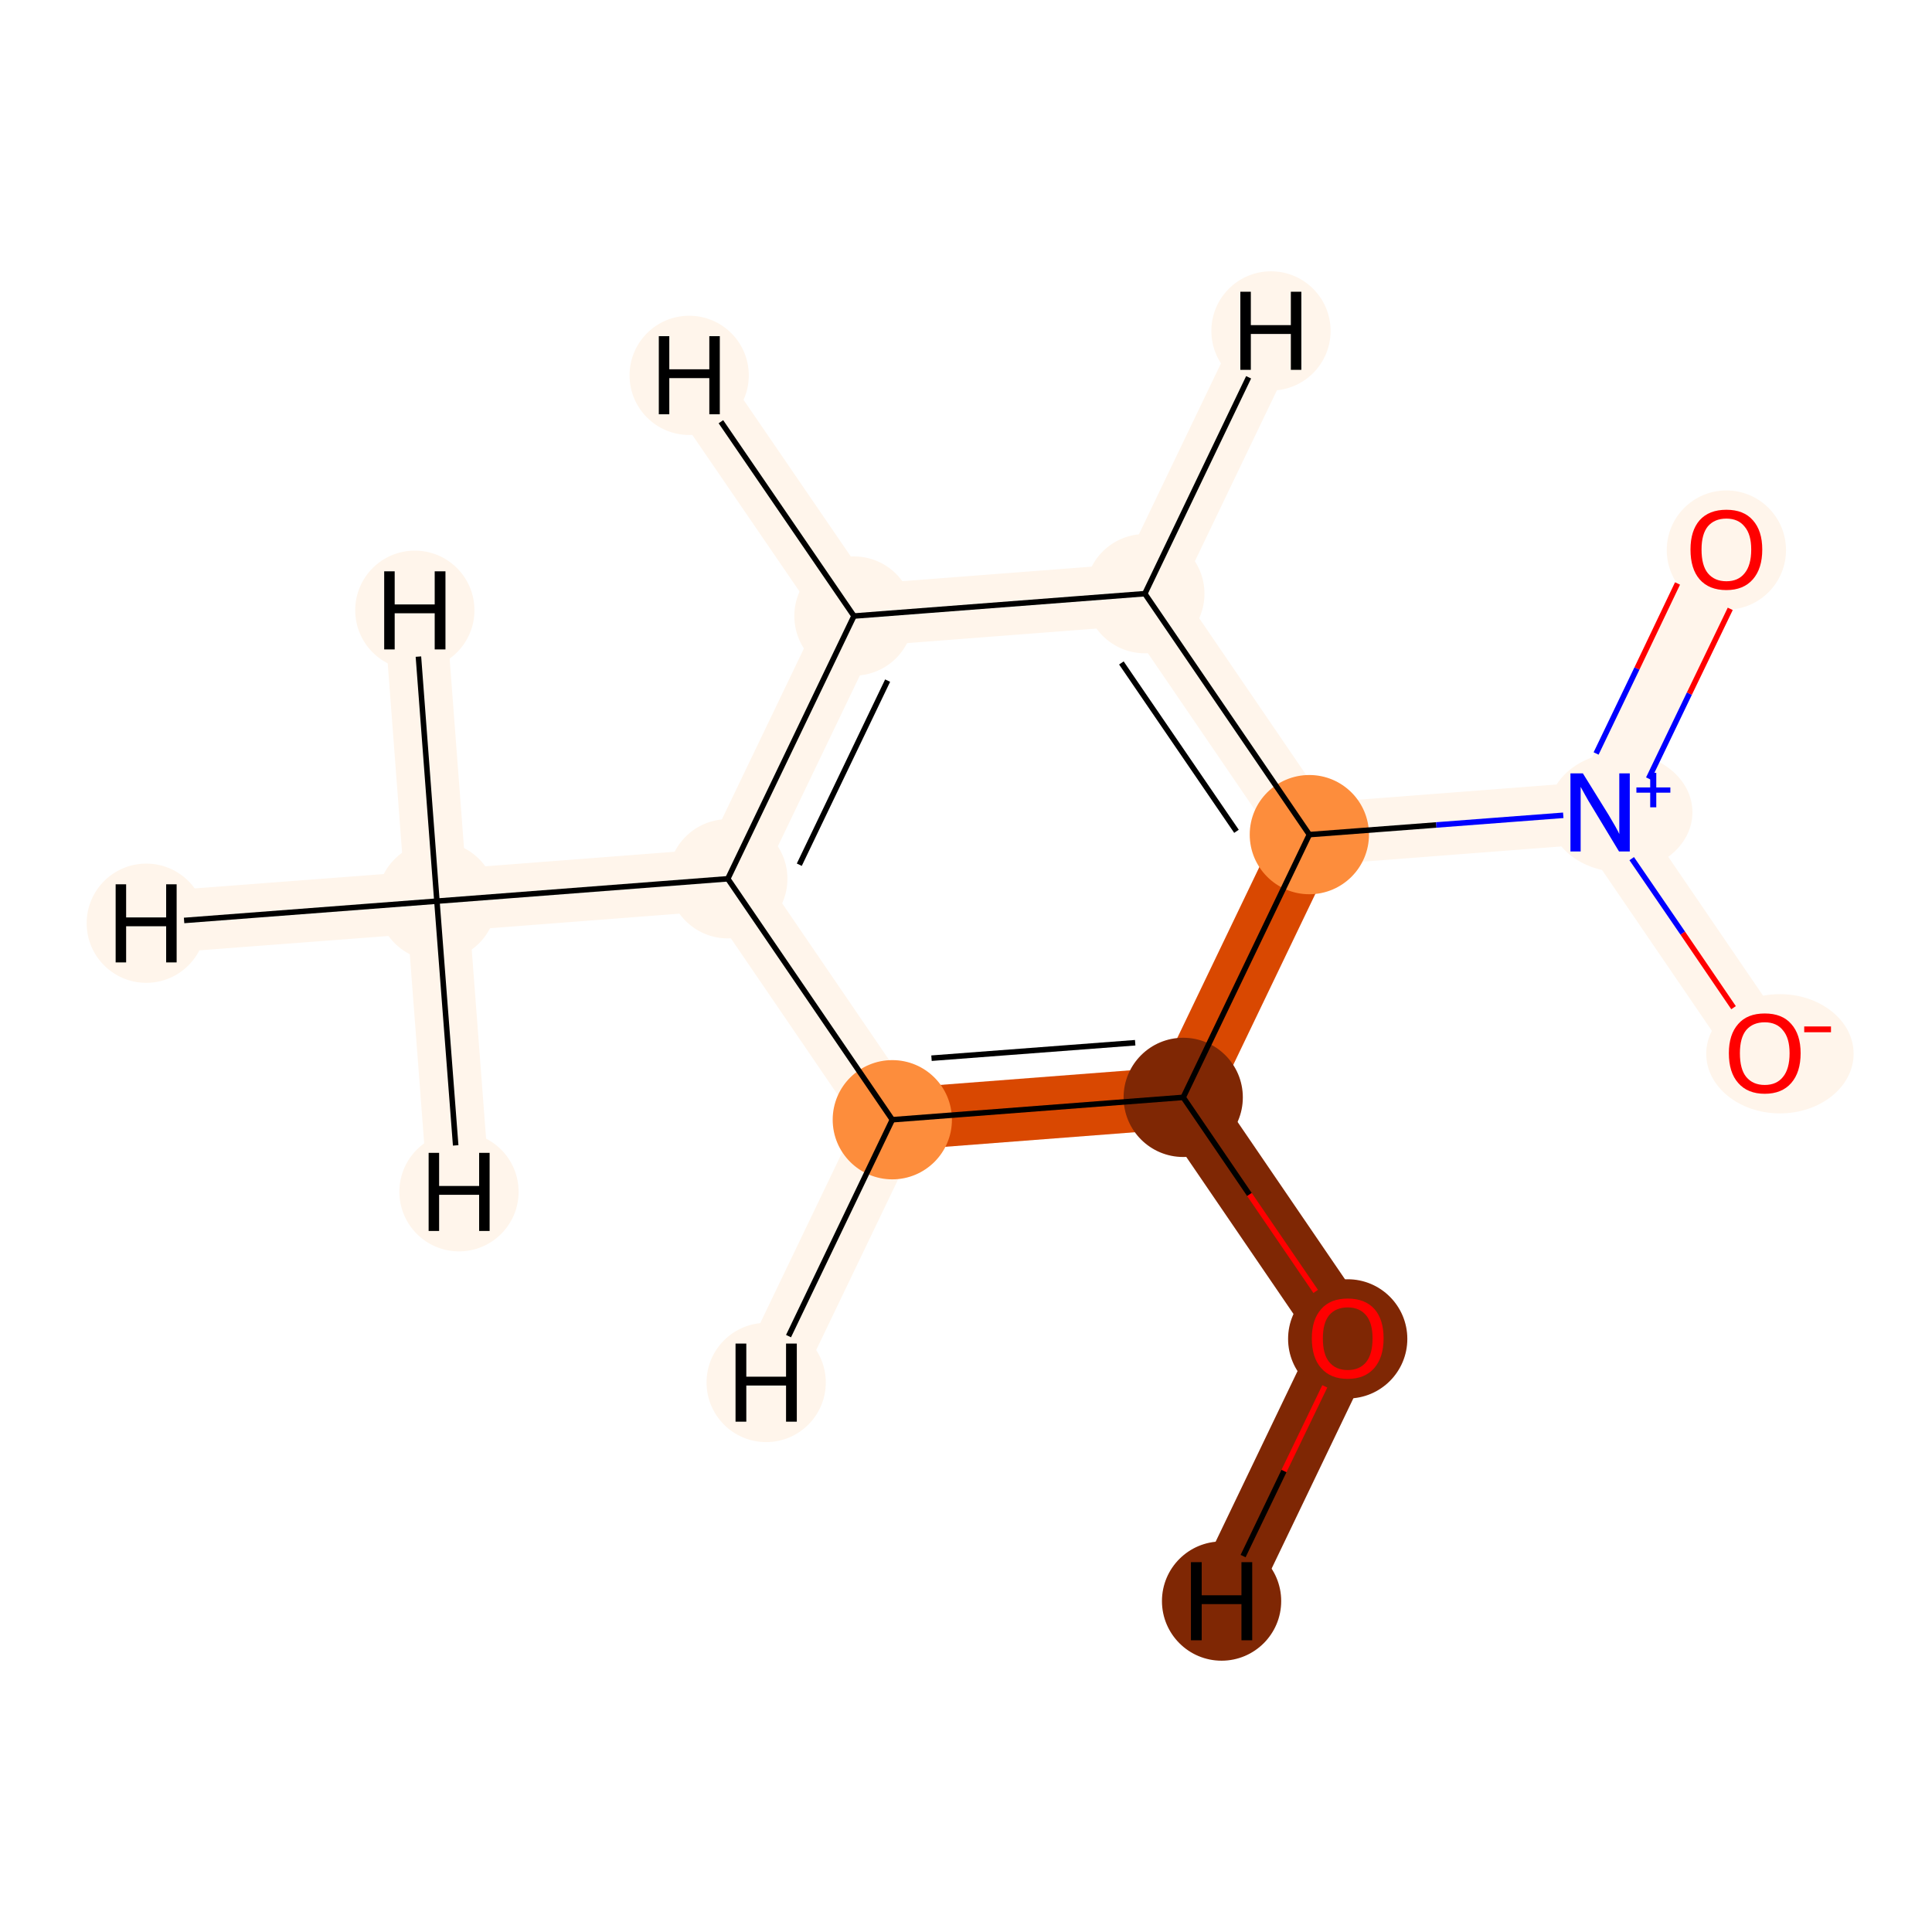 <?xml version='1.0' encoding='iso-8859-1'?>
<svg version='1.1' baseProfile='full'
              xmlns='http://www.w3.org/2000/svg'
                      xmlns:rdkit='http://www.rdkit.org/xml'
                      xmlns:xlink='http://www.w3.org/1999/xlink'
                  xml:space='preserve'
width='700px' height='700px' viewBox='0 0 700 700'>
<!-- END OF HEADER -->
<rect style='opacity:1.0;fill:#FFFFFF;stroke:none' width='700.0' height='700.0' x='0.0' y='0.0'> </rect>
<path d='M 158.3,326.5 L 263.7,318.4' style='fill:none;fill-rule:evenodd;stroke:#FFF5EB;stroke-width:22.5px;stroke-linecap:butt;stroke-linejoin:miter;stroke-opacity:1' />
<path d='M 158.3,326.5 L 53.0,334.5' style='fill:none;fill-rule:evenodd;stroke:#FFF5EB;stroke-width:22.5px;stroke-linecap:butt;stroke-linejoin:miter;stroke-opacity:1' />
<path d='M 158.3,326.5 L 150.3,221.1' style='fill:none;fill-rule:evenodd;stroke:#FFF5EB;stroke-width:22.5px;stroke-linecap:butt;stroke-linejoin:miter;stroke-opacity:1' />
<path d='M 158.3,326.5 L 166.3,431.8' style='fill:none;fill-rule:evenodd;stroke:#FFF5EB;stroke-width:22.5px;stroke-linecap:butt;stroke-linejoin:miter;stroke-opacity:1' />
<path d='M 263.7,318.4 L 309.4,223.2' style='fill:none;fill-rule:evenodd;stroke:#FFF5EB;stroke-width:22.5px;stroke-linecap:butt;stroke-linejoin:miter;stroke-opacity:1' />
<path d='M 263.7,318.4 L 323.3,405.7' style='fill:none;fill-rule:evenodd;stroke:#FFF5EB;stroke-width:22.5px;stroke-linecap:butt;stroke-linejoin:miter;stroke-opacity:1' />
<path d='M 309.4,223.2 L 414.8,215.1' style='fill:none;fill-rule:evenodd;stroke:#FFF5EB;stroke-width:22.5px;stroke-linecap:butt;stroke-linejoin:miter;stroke-opacity:1' />
<path d='M 309.4,223.2 L 249.7,136.0' style='fill:none;fill-rule:evenodd;stroke:#FFF5EB;stroke-width:22.5px;stroke-linecap:butt;stroke-linejoin:miter;stroke-opacity:1' />
<path d='M 414.8,215.1 L 474.4,302.4' style='fill:none;fill-rule:evenodd;stroke:#FFF5EB;stroke-width:22.5px;stroke-linecap:butt;stroke-linejoin:miter;stroke-opacity:1' />
<path d='M 414.8,215.1 L 460.5,119.9' style='fill:none;fill-rule:evenodd;stroke:#FFF5EB;stroke-width:22.5px;stroke-linecap:butt;stroke-linejoin:miter;stroke-opacity:1' />
<path d='M 474.4,302.4 L 428.7,397.6' style='fill:none;fill-rule:evenodd;stroke:#D94801;stroke-width:22.5px;stroke-linecap:butt;stroke-linejoin:miter;stroke-opacity:1' />
<path d='M 474.4,302.4 L 579.8,294.3' style='fill:none;fill-rule:evenodd;stroke:#FFF5EB;stroke-width:22.5px;stroke-linecap:butt;stroke-linejoin:miter;stroke-opacity:1' />
<path d='M 428.7,397.6 L 323.3,405.7' style='fill:none;fill-rule:evenodd;stroke:#D94801;stroke-width:22.5px;stroke-linecap:butt;stroke-linejoin:miter;stroke-opacity:1' />
<path d='M 428.7,397.6 L 488.3,484.9' style='fill:none;fill-rule:evenodd;stroke:#7F2704;stroke-width:22.5px;stroke-linecap:butt;stroke-linejoin:miter;stroke-opacity:1' />
<path d='M 323.3,405.7 L 277.6,500.9' style='fill:none;fill-rule:evenodd;stroke:#FFF5EB;stroke-width:22.5px;stroke-linecap:butt;stroke-linejoin:miter;stroke-opacity:1' />
<path d='M 488.3,484.9 L 442.6,580.1' style='fill:none;fill-rule:evenodd;stroke:#7F2704;stroke-width:22.5px;stroke-linecap:butt;stroke-linejoin:miter;stroke-opacity:1' />
<path d='M 579.8,294.3 L 639.4,381.6' style='fill:none;fill-rule:evenodd;stroke:#FFF5EB;stroke-width:22.5px;stroke-linecap:butt;stroke-linejoin:miter;stroke-opacity:1' />
<path d='M 579.8,294.3 L 625.5,199.1' style='fill:none;fill-rule:evenodd;stroke:#FFF5EB;stroke-width:22.5px;stroke-linecap:butt;stroke-linejoin:miter;stroke-opacity:1' />
<ellipse cx='158.3' cy='326.5' rx='21.1' ry='21.1'  style='fill:#FFF5EB;fill-rule:evenodd;stroke:#FFF5EB;stroke-width:1.0px;stroke-linecap:butt;stroke-linejoin:miter;stroke-opacity:1' />
<ellipse cx='263.7' cy='318.4' rx='21.1' ry='21.1'  style='fill:#FFF5EB;fill-rule:evenodd;stroke:#FFF5EB;stroke-width:1.0px;stroke-linecap:butt;stroke-linejoin:miter;stroke-opacity:1' />
<ellipse cx='309.4' cy='223.2' rx='21.1' ry='21.1'  style='fill:#FFF5EB;fill-rule:evenodd;stroke:#FFF5EB;stroke-width:1.0px;stroke-linecap:butt;stroke-linejoin:miter;stroke-opacity:1' />
<ellipse cx='414.8' cy='215.1' rx='21.1' ry='21.1'  style='fill:#FFF5EB;fill-rule:evenodd;stroke:#FFF5EB;stroke-width:1.0px;stroke-linecap:butt;stroke-linejoin:miter;stroke-opacity:1' />
<ellipse cx='474.4' cy='302.4' rx='21.1' ry='21.1'  style='fill:#FD8D3C;fill-rule:evenodd;stroke:#FD8D3C;stroke-width:1.0px;stroke-linecap:butt;stroke-linejoin:miter;stroke-opacity:1' />
<ellipse cx='428.7' cy='397.6' rx='21.1' ry='21.1'  style='fill:#7F2704;fill-rule:evenodd;stroke:#7F2704;stroke-width:1.0px;stroke-linecap:butt;stroke-linejoin:miter;stroke-opacity:1' />
<ellipse cx='323.3' cy='405.7' rx='21.1' ry='21.1'  style='fill:#FD8D3C;fill-rule:evenodd;stroke:#FD8D3C;stroke-width:1.0px;stroke-linecap:butt;stroke-linejoin:miter;stroke-opacity:1' />
<ellipse cx='488.3' cy='485.1' rx='21.1' ry='21.1'  style='fill:#7F2704;fill-rule:evenodd;stroke:#7F2704;stroke-width:1.0px;stroke-linecap:butt;stroke-linejoin:miter;stroke-opacity:1' />
<ellipse cx='587.1' cy='294.3' rx='25.6' ry='21.1'  style='fill:#FFF5EB;fill-rule:evenodd;stroke:#FFF5EB;stroke-width:1.0px;stroke-linecap:butt;stroke-linejoin:miter;stroke-opacity:1' />
<ellipse cx='644.9' cy='381.8' rx='26.2' ry='21.1'  style='fill:#FFF5EB;fill-rule:evenodd;stroke:#FFF5EB;stroke-width:1.0px;stroke-linecap:butt;stroke-linejoin:miter;stroke-opacity:1' />
<ellipse cx='625.5' cy='199.3' rx='21.1' ry='21.1'  style='fill:#FFF5EB;fill-rule:evenodd;stroke:#FFF5EB;stroke-width:1.0px;stroke-linecap:butt;stroke-linejoin:miter;stroke-opacity:1' />
<ellipse cx='53.0' cy='334.5' rx='21.1' ry='21.1'  style='fill:#FFF5EB;fill-rule:evenodd;stroke:#FFF5EB;stroke-width:1.0px;stroke-linecap:butt;stroke-linejoin:miter;stroke-opacity:1' />
<ellipse cx='150.3' cy='221.1' rx='21.1' ry='21.1'  style='fill:#FFF5EB;fill-rule:evenodd;stroke:#FFF5EB;stroke-width:1.0px;stroke-linecap:butt;stroke-linejoin:miter;stroke-opacity:1' />
<ellipse cx='166.3' cy='431.8' rx='21.1' ry='21.1'  style='fill:#FFF5EB;fill-rule:evenodd;stroke:#FFF5EB;stroke-width:1.0px;stroke-linecap:butt;stroke-linejoin:miter;stroke-opacity:1' />
<ellipse cx='249.7' cy='136.0' rx='21.1' ry='21.1'  style='fill:#FFF5EB;fill-rule:evenodd;stroke:#FFF5EB;stroke-width:1.0px;stroke-linecap:butt;stroke-linejoin:miter;stroke-opacity:1' />
<ellipse cx='460.5' cy='119.9' rx='21.1' ry='21.1'  style='fill:#FFF5EB;fill-rule:evenodd;stroke:#FFF5EB;stroke-width:1.0px;stroke-linecap:butt;stroke-linejoin:miter;stroke-opacity:1' />
<ellipse cx='277.6' cy='500.9' rx='21.1' ry='21.1'  style='fill:#FFF5EB;fill-rule:evenodd;stroke:#FFF5EB;stroke-width:1.0px;stroke-linecap:butt;stroke-linejoin:miter;stroke-opacity:1' />
<ellipse cx='442.6' cy='580.1' rx='21.1' ry='21.1'  style='fill:#7F2704;fill-rule:evenodd;stroke:#7F2704;stroke-width:1.0px;stroke-linecap:butt;stroke-linejoin:miter;stroke-opacity:1' />
<path class='bond-0 atom-0 atom-1' d='M 158.3,326.5 L 263.7,318.4' style='fill:none;fill-rule:evenodd;stroke:#000000;stroke-width:2.0px;stroke-linecap:butt;stroke-linejoin:miter;stroke-opacity:1' />
<path class='bond-11 atom-0 atom-11' d='M 158.3,326.5 L 66.7,333.5' style='fill:none;fill-rule:evenodd;stroke:#000000;stroke-width:2.0px;stroke-linecap:butt;stroke-linejoin:miter;stroke-opacity:1' />
<path class='bond-12 atom-0 atom-12' d='M 158.3,326.5 L 151.6,237.9' style='fill:none;fill-rule:evenodd;stroke:#000000;stroke-width:2.0px;stroke-linecap:butt;stroke-linejoin:miter;stroke-opacity:1' />
<path class='bond-13 atom-0 atom-13' d='M 158.3,326.5 L 165.1,415.0' style='fill:none;fill-rule:evenodd;stroke:#000000;stroke-width:2.0px;stroke-linecap:butt;stroke-linejoin:miter;stroke-opacity:1' />
<path class='bond-1 atom-1 atom-2' d='M 263.7,318.4 L 309.4,223.2' style='fill:none;fill-rule:evenodd;stroke:#000000;stroke-width:2.0px;stroke-linecap:butt;stroke-linejoin:miter;stroke-opacity:1' />
<path class='bond-1 atom-1 atom-2' d='M 289.6,313.3 L 321.6,246.6' style='fill:none;fill-rule:evenodd;stroke:#000000;stroke-width:2.0px;stroke-linecap:butt;stroke-linejoin:miter;stroke-opacity:1' />
<path class='bond-10 atom-6 atom-1' d='M 323.3,405.7 L 263.7,318.4' style='fill:none;fill-rule:evenodd;stroke:#000000;stroke-width:2.0px;stroke-linecap:butt;stroke-linejoin:miter;stroke-opacity:1' />
<path class='bond-2 atom-2 atom-3' d='M 309.4,223.2 L 414.8,215.1' style='fill:none;fill-rule:evenodd;stroke:#000000;stroke-width:2.0px;stroke-linecap:butt;stroke-linejoin:miter;stroke-opacity:1' />
<path class='bond-14 atom-2 atom-14' d='M 309.4,223.2 L 261.2,152.8' style='fill:none;fill-rule:evenodd;stroke:#000000;stroke-width:2.0px;stroke-linecap:butt;stroke-linejoin:miter;stroke-opacity:1' />
<path class='bond-3 atom-3 atom-4' d='M 414.8,215.1 L 474.4,302.4' style='fill:none;fill-rule:evenodd;stroke:#000000;stroke-width:2.0px;stroke-linecap:butt;stroke-linejoin:miter;stroke-opacity:1' />
<path class='bond-3 atom-3 atom-4' d='M 406.3,240.2 L 448.0,301.2' style='fill:none;fill-rule:evenodd;stroke:#000000;stroke-width:2.0px;stroke-linecap:butt;stroke-linejoin:miter;stroke-opacity:1' />
<path class='bond-15 atom-3 atom-15' d='M 414.8,215.1 L 452.4,136.7' style='fill:none;fill-rule:evenodd;stroke:#000000;stroke-width:2.0px;stroke-linecap:butt;stroke-linejoin:miter;stroke-opacity:1' />
<path class='bond-4 atom-4 atom-5' d='M 474.4,302.4 L 428.7,397.6' style='fill:none;fill-rule:evenodd;stroke:#000000;stroke-width:2.0px;stroke-linecap:butt;stroke-linejoin:miter;stroke-opacity:1' />
<path class='bond-7 atom-4 atom-8' d='M 474.4,302.4 L 520.4,298.9' style='fill:none;fill-rule:evenodd;stroke:#000000;stroke-width:2.0px;stroke-linecap:butt;stroke-linejoin:miter;stroke-opacity:1' />
<path class='bond-7 atom-4 atom-8' d='M 520.4,298.9 L 566.4,295.4' style='fill:none;fill-rule:evenodd;stroke:#0000FF;stroke-width:2.0px;stroke-linecap:butt;stroke-linejoin:miter;stroke-opacity:1' />
<path class='bond-5 atom-5 atom-6' d='M 428.7,397.6 L 323.3,405.7' style='fill:none;fill-rule:evenodd;stroke:#000000;stroke-width:2.0px;stroke-linecap:butt;stroke-linejoin:miter;stroke-opacity:1' />
<path class='bond-5 atom-5 atom-6' d='M 411.3,377.8 L 337.5,383.4' style='fill:none;fill-rule:evenodd;stroke:#000000;stroke-width:2.0px;stroke-linecap:butt;stroke-linejoin:miter;stroke-opacity:1' />
<path class='bond-6 atom-5 atom-7' d='M 428.7,397.6 L 452.7,432.8' style='fill:none;fill-rule:evenodd;stroke:#000000;stroke-width:2.0px;stroke-linecap:butt;stroke-linejoin:miter;stroke-opacity:1' />
<path class='bond-6 atom-5 atom-7' d='M 452.7,432.8 L 476.7,467.9' style='fill:none;fill-rule:evenodd;stroke:#FF0000;stroke-width:2.0px;stroke-linecap:butt;stroke-linejoin:miter;stroke-opacity:1' />
<path class='bond-16 atom-6 atom-16' d='M 323.3,405.7 L 285.7,484.1' style='fill:none;fill-rule:evenodd;stroke:#000000;stroke-width:2.0px;stroke-linecap:butt;stroke-linejoin:miter;stroke-opacity:1' />
<path class='bond-17 atom-7 atom-17' d='M 480.0,502.3 L 465.2,533.0' style='fill:none;fill-rule:evenodd;stroke:#FF0000;stroke-width:2.0px;stroke-linecap:butt;stroke-linejoin:miter;stroke-opacity:1' />
<path class='bond-17 atom-7 atom-17' d='M 465.2,533.0 L 450.4,563.8' style='fill:none;fill-rule:evenodd;stroke:#000000;stroke-width:2.0px;stroke-linecap:butt;stroke-linejoin:miter;stroke-opacity:1' />
<path class='bond-8 atom-8 atom-9' d='M 591.2,311.1 L 609.7,338.1' style='fill:none;fill-rule:evenodd;stroke:#0000FF;stroke-width:2.0px;stroke-linecap:butt;stroke-linejoin:miter;stroke-opacity:1' />
<path class='bond-8 atom-8 atom-9' d='M 609.7,338.1 L 628.1,365.1' style='fill:none;fill-rule:evenodd;stroke:#FF0000;stroke-width:2.0px;stroke-linecap:butt;stroke-linejoin:miter;stroke-opacity:1' />
<path class='bond-9 atom-8 atom-10' d='M 597.3,282.1 L 612.1,251.3' style='fill:none;fill-rule:evenodd;stroke:#0000FF;stroke-width:2.0px;stroke-linecap:butt;stroke-linejoin:miter;stroke-opacity:1' />
<path class='bond-9 atom-8 atom-10' d='M 612.1,251.3 L 626.9,220.6' style='fill:none;fill-rule:evenodd;stroke:#FF0000;stroke-width:2.0px;stroke-linecap:butt;stroke-linejoin:miter;stroke-opacity:1' />
<path class='bond-9 atom-8 atom-10' d='M 578.3,273.0 L 593.1,242.2' style='fill:none;fill-rule:evenodd;stroke:#0000FF;stroke-width:2.0px;stroke-linecap:butt;stroke-linejoin:miter;stroke-opacity:1' />
<path class='bond-9 atom-8 atom-10' d='M 593.1,242.2 L 607.8,211.4' style='fill:none;fill-rule:evenodd;stroke:#FF0000;stroke-width:2.0px;stroke-linecap:butt;stroke-linejoin:miter;stroke-opacity:1' />
<path  class='atom-7' d='M 475.3 484.9
Q 475.3 478.1, 478.7 474.3
Q 482.0 470.5, 488.3 470.5
Q 494.6 470.5, 498.0 474.3
Q 501.3 478.1, 501.3 484.9
Q 501.3 491.8, 497.9 495.7
Q 494.5 499.6, 488.3 499.6
Q 482.1 499.6, 478.7 495.7
Q 475.3 491.9, 475.3 484.9
M 488.3 496.4
Q 492.6 496.4, 495.0 493.5
Q 497.3 490.6, 497.3 484.9
Q 497.3 479.4, 495.0 476.6
Q 492.6 473.7, 488.3 473.7
Q 484.0 473.7, 481.6 476.5
Q 479.3 479.3, 479.3 484.9
Q 479.3 490.7, 481.6 493.5
Q 484.0 496.4, 488.3 496.4
' fill='#FF0000'/>
<path  class='atom-8' d='M 573.5 280.2
L 582.8 295.2
Q 583.7 296.7, 585.2 299.3
Q 586.7 302.0, 586.7 302.2
L 586.7 280.2
L 590.5 280.2
L 590.5 308.5
L 586.6 308.5
L 576.7 292.1
Q 575.5 290.2, 574.3 288.0
Q 573.1 285.8, 572.7 285.1
L 572.7 308.5
L 569.0 308.5
L 569.0 280.2
L 573.5 280.2
' fill='#0000FF'/>
<path  class='atom-8' d='M 592.9 285.3
L 597.9 285.3
L 597.9 280.0
L 600.1 280.0
L 600.1 285.3
L 605.2 285.3
L 605.2 287.2
L 600.1 287.2
L 600.1 292.5
L 597.9 292.5
L 597.9 287.2
L 592.9 287.2
L 592.9 285.3
' fill='#0000FF'/>
<path  class='atom-9' d='M 626.4 381.6
Q 626.4 374.8, 629.8 371.0
Q 633.1 367.2, 639.4 367.2
Q 645.7 367.2, 649.0 371.0
Q 652.4 374.8, 652.4 381.6
Q 652.4 388.5, 649.0 392.4
Q 645.6 396.3, 639.4 396.3
Q 633.2 396.3, 629.8 392.4
Q 626.4 388.6, 626.4 381.6
M 639.4 393.1
Q 643.7 393.1, 646.0 390.2
Q 648.4 387.3, 648.4 381.6
Q 648.4 376.1, 646.0 373.3
Q 643.7 370.4, 639.4 370.4
Q 635.1 370.4, 632.7 373.2
Q 630.4 376.0, 630.4 381.6
Q 630.4 387.4, 632.7 390.2
Q 635.1 393.1, 639.4 393.1
' fill='#FF0000'/>
<path  class='atom-9' d='M 653.7 371.9
L 663.4 371.9
L 663.4 374.0
L 653.7 374.0
L 653.7 371.9
' fill='#FF0000'/>
<path  class='atom-10' d='M 612.5 199.1
Q 612.5 192.3, 615.8 188.5
Q 619.2 184.7, 625.5 184.7
Q 631.8 184.7, 635.1 188.5
Q 638.5 192.3, 638.5 199.1
Q 638.5 206.0, 635.1 209.9
Q 631.7 213.8, 625.5 213.8
Q 619.2 213.8, 615.8 209.9
Q 612.5 206.1, 612.5 199.1
M 625.5 210.6
Q 629.8 210.6, 632.1 207.7
Q 634.5 204.8, 634.5 199.1
Q 634.5 193.6, 632.1 190.8
Q 629.8 187.9, 625.5 187.9
Q 621.2 187.9, 618.8 190.7
Q 616.5 193.5, 616.5 199.1
Q 616.5 204.9, 618.8 207.7
Q 621.2 210.6, 625.5 210.6
' fill='#FF0000'/>
<path  class='atom-11' d='M 41.9 320.4
L 45.7 320.4
L 45.7 332.4
L 60.2 332.4
L 60.2 320.4
L 64.0 320.4
L 64.0 348.7
L 60.2 348.7
L 60.2 335.6
L 45.7 335.6
L 45.7 348.7
L 41.9 348.7
L 41.9 320.4
' fill='#000000'/>
<path  class='atom-12' d='M 139.2 207.0
L 143.0 207.0
L 143.0 219.0
L 157.5 219.0
L 157.5 207.0
L 161.4 207.0
L 161.4 235.3
L 157.5 235.3
L 157.5 222.2
L 143.0 222.2
L 143.0 235.3
L 139.2 235.3
L 139.2 207.0
' fill='#000000'/>
<path  class='atom-13' d='M 155.3 417.7
L 159.1 417.7
L 159.1 429.7
L 173.6 429.7
L 173.6 417.7
L 177.4 417.7
L 177.4 446.0
L 173.6 446.0
L 173.6 432.9
L 159.1 432.9
L 159.1 446.0
L 155.3 446.0
L 155.3 417.7
' fill='#000000'/>
<path  class='atom-14' d='M 238.7 121.8
L 242.5 121.8
L 242.5 133.8
L 257.0 133.8
L 257.0 121.8
L 260.8 121.8
L 260.8 150.1
L 257.0 150.1
L 257.0 137.0
L 242.5 137.0
L 242.5 150.1
L 238.7 150.1
L 238.7 121.8
' fill='#000000'/>
<path  class='atom-15' d='M 449.4 105.7
L 453.2 105.7
L 453.2 117.8
L 467.7 117.8
L 467.7 105.7
L 471.5 105.7
L 471.5 134.0
L 467.7 134.0
L 467.7 121.0
L 453.2 121.0
L 453.2 134.0
L 449.4 134.0
L 449.4 105.7
' fill='#000000'/>
<path  class='atom-16' d='M 266.5 486.8
L 270.4 486.8
L 270.4 498.8
L 284.8 498.8
L 284.8 486.8
L 288.7 486.8
L 288.7 515.1
L 284.8 515.1
L 284.8 502.0
L 270.4 502.0
L 270.4 515.1
L 266.5 515.1
L 266.5 486.8
' fill='#000000'/>
<path  class='atom-17' d='M 431.5 566.0
L 435.4 566.0
L 435.4 578.0
L 449.8 578.0
L 449.8 566.0
L 453.7 566.0
L 453.7 594.3
L 449.8 594.3
L 449.8 581.2
L 435.4 581.2
L 435.4 594.3
L 431.5 594.3
L 431.5 566.0
' fill='#000000'/>
</svg>
